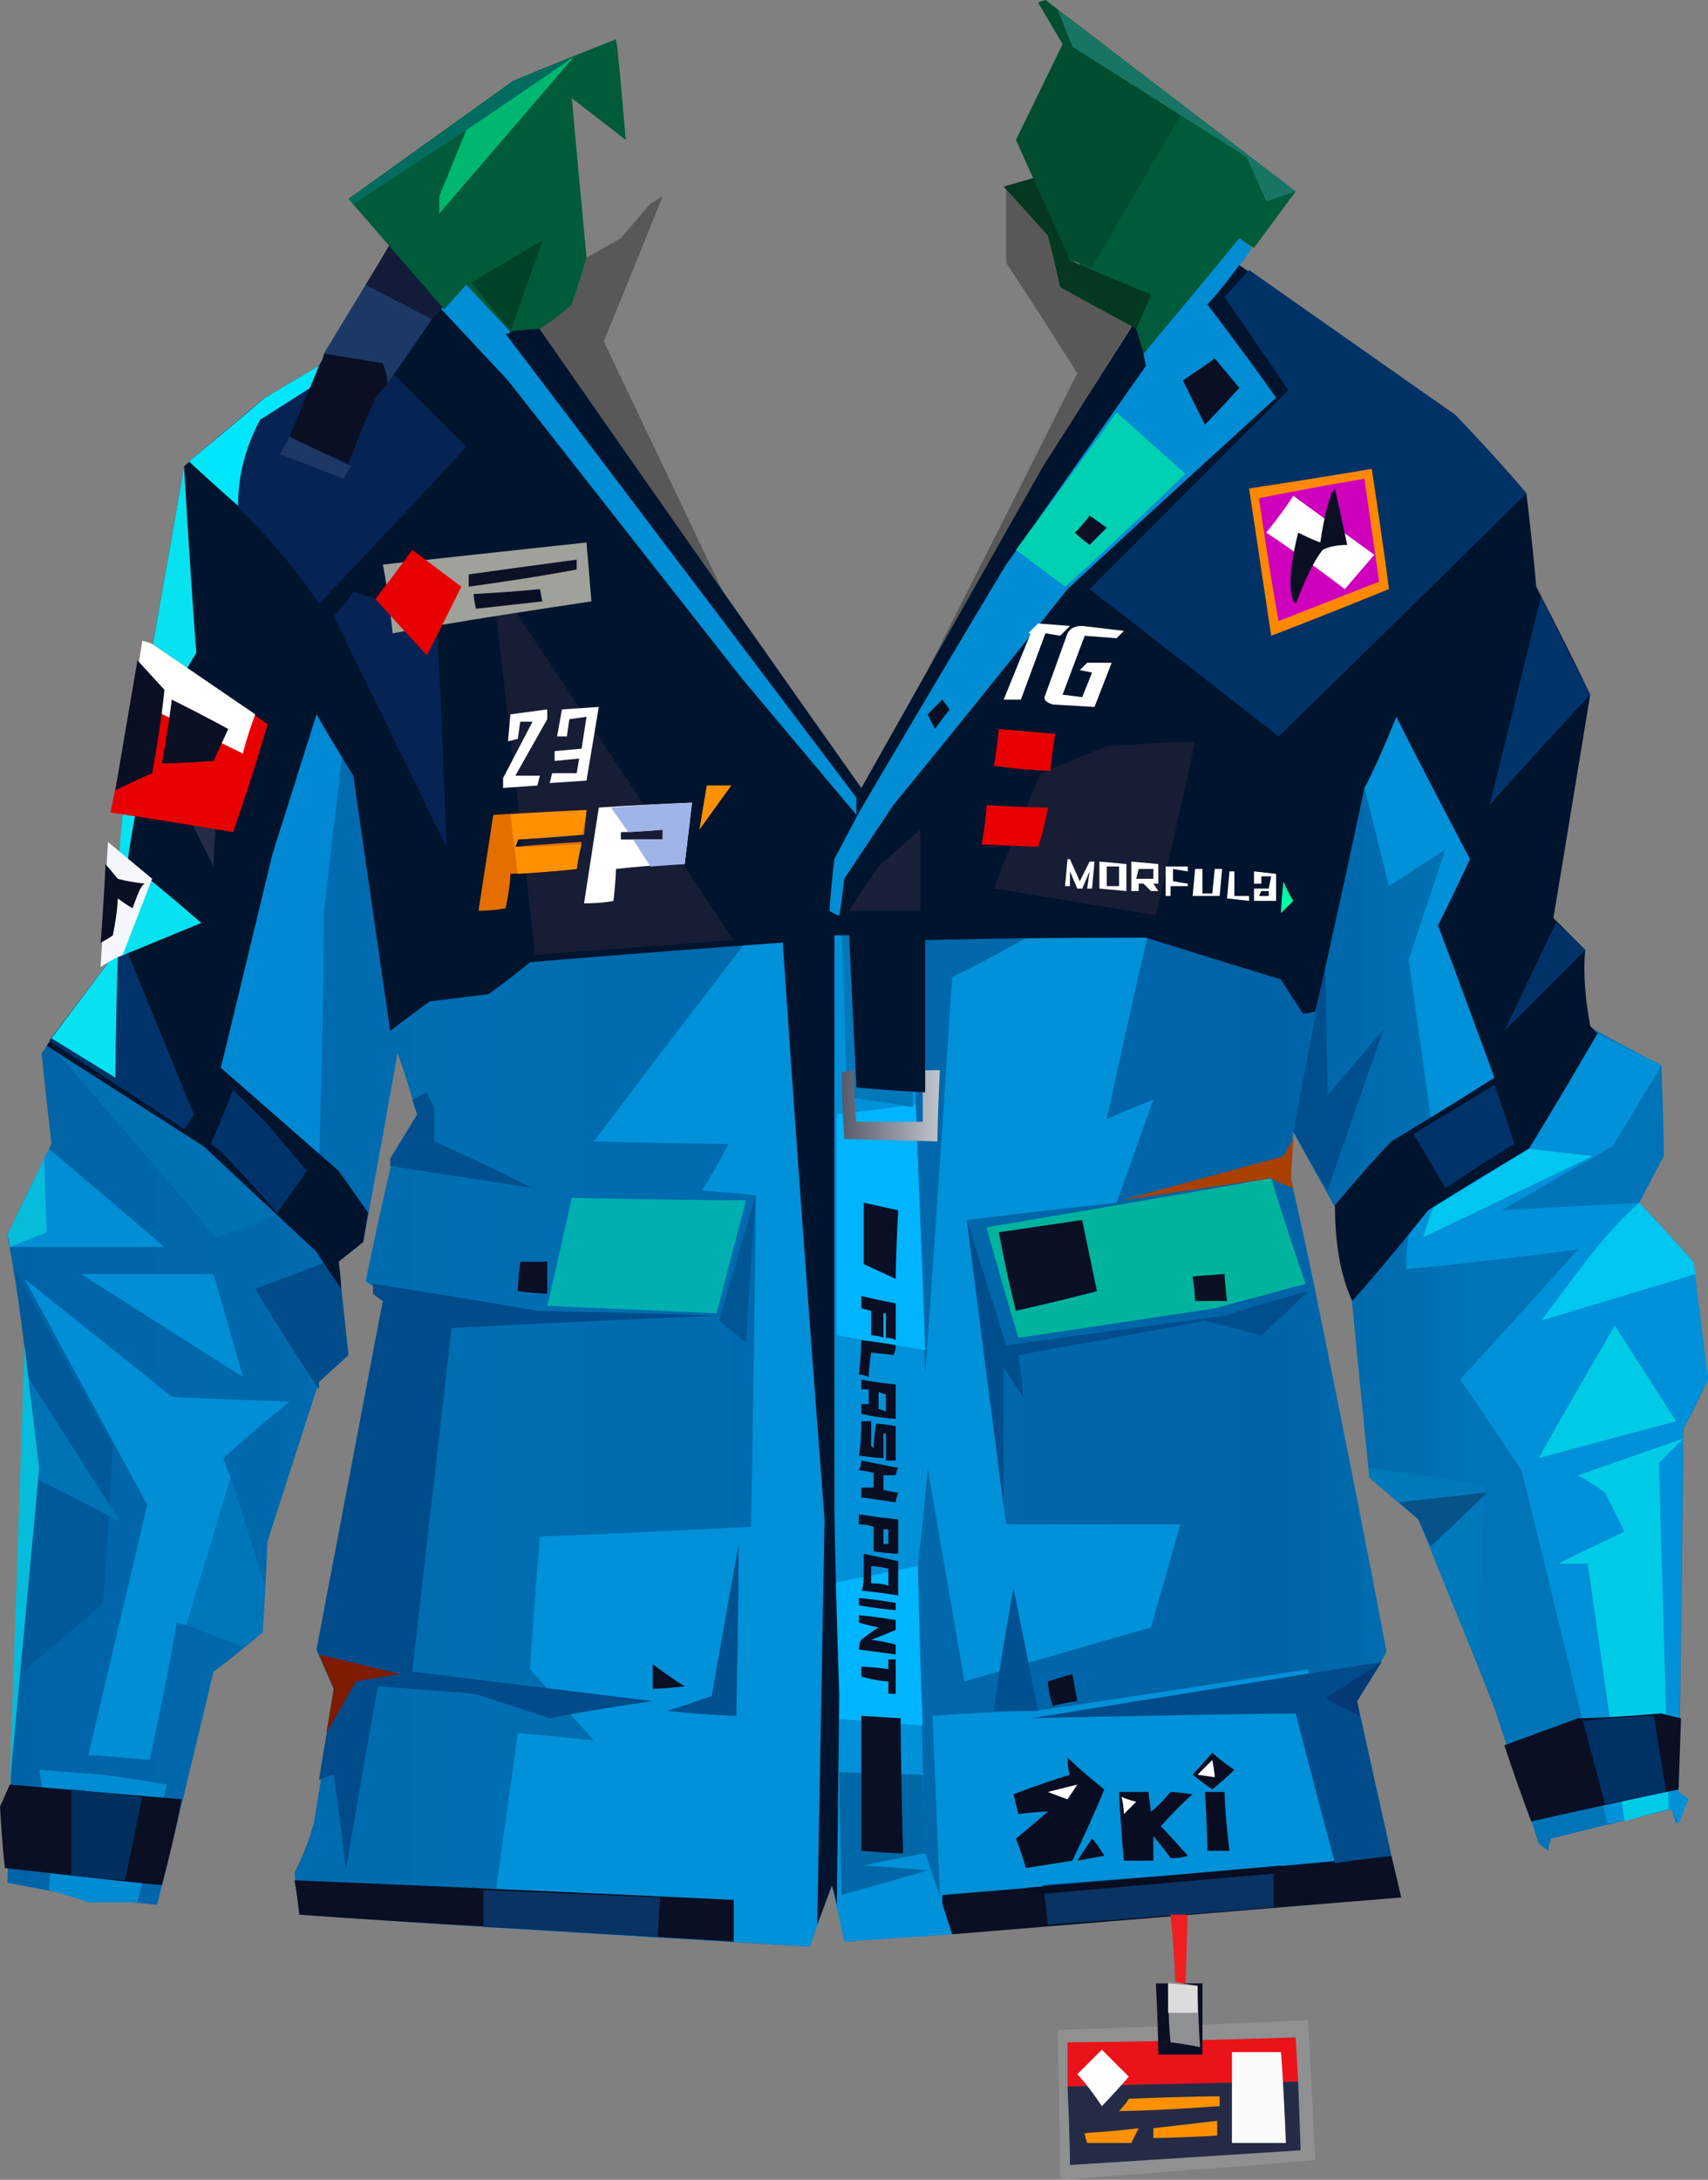 <?xml version="1.0" encoding="UTF-8" standalone="no"?>
<svg
   width="696"
   height="888"
   viewBox="0 0 696 888"
   version="1.1"
   id="svg174"
   sodipodi:docname="cb-layer-1103.svg"
   xmlns:inkscape="http://www.inkscape.org/namespaces/inkscape"
   xmlns:sodipodi="http://sodipodi.sourceforge.net/DTD/sodipodi-0.dtd"
   xmlns="http://www.w3.org/2000/svg"
   xmlns:svg="http://www.w3.org/2000/svg">
  <rect x="0" y="0" width="696" height="888" fill="#808080" stroke="none"/>
  <sodipodi:namedview
     id="namedview176"
     pagecolor="#ffffff"
     bordercolor="#666666"
     borderopacity="1.0"
     inkscape:pageshadow="2"
     inkscape:pageopacity="0.0"
     inkscape:pagecheckerboard="0" />
  <defs
     id="defs16">
    <linearGradient
       x1="604.572"
       y1="435.93"
       x2="3.028"
       y2="435.93"
       id="id-93206"
       gradientTransform="scale(0.991,1.009)"
       gradientUnits="userSpaceOnUse">
      <stop
         stop-color="#0074B7"
         offset="0%"
         id="stop2" />
      <stop
         stop-color="#0063A6"
         offset="13%"
         id="stop4" />
      <stop
         stop-color="#006EB2"
         offset="68%"
         id="stop6" />
      <stop
         stop-color="#0063A6"
         offset="100%"
         id="stop8" />
    </linearGradient>
    <linearGradient
       x1="326.113"
       y1="529.085"
       x2="292.054"
       y2="529.085"
       id="id-93207"
       gradientTransform="scale(1.174,0.851)"
       gradientUnits="userSpaceOnUse">
      <stop
         stop-color="#BFC4CD"
         offset="0%"
         id="stop11" />
      <stop
         stop-color="#555969"
         offset="100%"
         id="stop13" />
    </linearGradient>
  </defs>
  <g
     id="id-93208">
    <g
       id="g137">
      <path
         d="M 330,793 C 191,785 122,780 122,780 l -2,-17 c 5,-10 7,-17 8,-21 6,-36 8,-54 8,-54 -5,-11 -7,-16 -7,-16 18,-95 27,-142 27,-142 -3,-2 -4,-3 -4,-3 0,-2 0,-3 0,-3 l -3,-2 c 7,-34 11,-50 11,-50 7,-12 10,-18 10,-18 -5,-17 -8,-25 -8,-25 -9,51 -14,77 -14,77 -6,5 -10,7 -10,7 2,26 4,39 4,39 -8,7 -12,11 -12,11 -14,43 -21,65 -21,65 -1,25 -2,37 -2,37 C 94,676 87,681 87,681 72,744 64,776 64,776 44,774 35,773 35,773 13,769 3,767 3,767 8,621 10,548 10,548 6,518 3,503 3,503 c 12,-25 18,-37 18,-37 -3,-25 -4,-37 -4,-37 19,-25 28,-38 28,-38 4,-40 5,-60 5,-60 19,-95 28,-142 28,-142 36,-26 53,-39 53,-39 25,-42 37,-63 37,-63 122,160 183,240 183,240 38,-65 57,-98 57,-98 61,-90 92,-135 92,-135 7,4 10,7 10,7 -3,5 -5,7 -5,7 77,62 116,93 116,93 3,26 5,38 5,38 14,30 21,45 21,45 -11,60 -16,90 -16,90 11,30 16,44 16,44 20,11 30,16 30,16 1,25 1,37 1,37 -7,13 -10,19 -10,19 15,16 22,24 22,24 4,32 6,48 6,48 -6,13 -10,20 -10,20 -1,99 -2,148 -2,148 3,2 4,3 4,3 -3,7 -5,10 -5,10 -1,-4 -2,-6 -2,-6 -33,8 -49,12 -49,12 -1,3 -1,5 -1,5 -3,-2 -4,-3 -4,-3 -12,-37 -18,-55 -18,-55 -20,-51 -31,-77 -31,-77 -13,-11 -20,-17 -20,-17 -7,-69 -10,-103 -10,-103 -14,-25 -21,-38 -21,-38 -1,12 -1,19 -1,19 7,31 10,46 10,46 20,98 29,147 29,147 -8,14 -12,20 -12,20 11,53 16,79 16,79 -149,13 -224,19 -224,19 l -6,-23 c -6,16 -9,25 -9,25 z"
         fill="url(#id-93206)"
         id="id-93209"
         style="fill:url(#id-93206)" />
      <path
         d="m 270,80 c -16,40 -24,59 -24,59 l 50,105 -77,-110 14,-10 6,-19 14,-8 12,-14 z"
         fill="#000000"
         fill-opacity="0.309"
         id="id-93210" />
      <path
         d="m 376,277 c 42,-83 63,-125 63,-125 -19,-30 -29,-45 -29,-45 V 77 l 17,19 c 3,14 5,21 5,21 l 29,16 -36,57 c -33,58 -49,87 -49,87 z"
         fill="#000000"
         fill-opacity="0.309"
         id="id-93211" />
      <path
         d="m 330,793 c 6,-17 9,-25 9,-25 0,-101 1,-152 1,-152 -12,-158 -18,-237 -18,-237 -11,1 -16,2 -16,2 -43,56 -64,84 -64,84 37,1 55,1 55,1 -7,13 -11,19 -11,19 15,1 22,2 22,2 -1,90 -2,135 -2,135 -58,3 -86,4 -86,4 -3,36 -4,54 -4,54 17,19 26,29 26,29 -20,-2 -31,-3 -31,-3 l -11,79 z"
         fill="#0091d8"
         id="id-93212" />
      <path
         d="m 272,697 c 19,2 28,2 28,2 1,-46 1,-70 1,-70 l -11,62 c -12,4 -18,6 -18,6 z"
         fill="#00518f"
         id="id-93213" />
      <path
         d="m 266,693 c -28,4 -42,7 -42,7 -21,-7 -31,-10 -31,-10 -26,-2 -39,-3 -39,-3 -9,50 -13,75 -13,75 -3,-26 -5,-39 -5,-39 l -6,2 6,-37 -7,-16 27,-142 c -3,-2 -4,-3 -4,-3 0,-3 0,-4 0,-4 45,7 67,11 67,11 49,1 73,2 73,2 -72,3 -108,5 -108,5 l -16,140 c 65,8 98,12 98,12 z"
         fill="#004c8a"
         id="id-93214" />
      <path
         d="m 279,687 c -9,1 -13,1 -13,1 v -10 c 8,6 13,9 13,9 z"
         fill="#0a0f24"
         id="id-93215" />
      <path
         d="m 133,706 c 8,-14 12,-21 12,-21 12,-2 18,-3 18,-3 l -33,-8 6,14 c -2,12 -3,18 -3,18 z"
         fill="#7e1b00"
         id="id-93216" />
      <path
         d="m 387,788 c -3,-11 -4,-16 -4,-16 -2,-49 -3,-73 -3,-73 28,-2 42,-2 42,-2 74,-11 111,-17 111,-17 l 12,79 z"
         fill="#0091d8"
         id="id-93217" />
      <path
         d="m 122,780 c -1,-9 -2,-14 -2,-14 119,5 179,8 179,8 v 17 l -99,-6 c -52,-3 -78,-5 -78,-5 z"
         fill="#0a0f24"
         id="id-93218" />
      <path
         d="m 197,785 c 0,-10 0,-15 0,-15 48,2 72,3 72,3 l -1,16 c -48,-3 -71,-4 -71,-4 z"
         fill="#083363"
         id="id-93219" />
      <path
         d="m 388,788 c -3,-5 -4,-7 -4,-7 0,-6 0,-9 0,-9 122,-10 183,-16 183,-16 l 4,17 c -122,10 -183,15 -183,15 z"
         fill="#0a0f24"
         id="id-93220" />
      <path
         d="m 427,784 c -1,-10 -2,-16 -2,-16 62,-5 94,-7 94,-7 v 16 c -61,5 -92,7 -92,7 z"
         fill="#083363"
         id="id-93221" />
      <path
         d="m 544,759 c -11,-41 -16,-61 -16,-61 -72,1 -108,2 -108,2 l 143,-23 -10,16 14,63 c -16,2 -23,3 -23,3 z"
         fill="#004c8a"
         id="id-93222" />
      <path
         d="m 554,699 -14,-7 23,-15 -10,16 c 1,4 1,6 1,6 z"
         fill="#043976"
         id="id-93223" />
      <path
         d="m 388,788 c -7,-22 -11,-33 -11,-33 -2,-78 -3,-117 -3,-117 3,-26 4,-40 4,-40 10,58 15,87 15,87 51,-15 76,-22 76,-22 8,-28 12,-42 12,-42 -48,0 -71,0 -71,0 -11,-83 -16,-124 -16,-124 41,-5 61,-7 61,-7 10,-28 15,-42 15,-42 -13,5 -19,8 -19,8 11,-51 17,-76 17,-76 -32,1 -48,1 -48,1 -21,12 -32,17 -32,17 -7,108 -11,162 -11,162 -4,-119 -6,-179 -6,-179 h -31 v 235 l -1,152 5,23 c 29,-2 44,-3 44,-3 z"
         fill="#0091d8"
         id="id-93224" />
      <path
         d="m 342,722 34,1 c 1,21 1,32 1,32 -17,3 -25,5 -25,5 17,1 26,2 26,2 l -35,10 c -1,-33 -1,-50 -1,-50 z"
         fill="#0068a7"
         id="id-93225" />
      <path
         d="m 376,703 c -25,-2 -37,-3 -37,-3 0,-37 0,-55 0,-55 l 35,-7 c 1,44 2,65 2,65 z"
         fill="#00b5ff"
         id="id-93226" />
      <path
         d="m 351,754 c 12,1 17,1 17,1 -1,-37 -1,-55 -1,-55 l -16,-1 c 0,36 0,55 0,55 z"
         fill="#0a0f24"
         id="id-93227" />
      <path
         d="m 405,697 c 12,0 18,0 18,0 l -10,-50 c -6,33 -8,50 -8,50 z"
         fill="#005191"
         id="id-93228" />
      <path
         d="m 429,695 c -2,-6 -2,-10 -2,-10 6,-2 10,-3 10,-3 l 2,11 c -7,1 -10,2 -10,2 z"
         fill="#0a0f24"
         id="id-93229" />
      <path
         d="m 159,475 c 39,6 58,9 58,9 -26,-13 -40,-19 -40,-19 0,-9 0,-13 0,-13 -2,-5 -3,-7 -3,-7 l -6,3 2,6 -11,18 c 0,2 0,3 0,3 z"
         fill="#005090"
         id="id-93230" />
      <path
         d="m 223,532 c 7,-30 10,-44 10,-44 47,1 71,1 71,1 l -12,46 c -46,-2 -69,-3 -69,-3 z"
         fill="#00afb0"
         id="id-93231" />
      <path
         d="m 304,547 -11,-9 15,-51 c -3,40 -4,60 -4,60 z"
         fill="#005694"
         id="id-93232" />
      <path
         d="m 211,526 c 8,1 12,1 12,1 0,-9 0,-13 0,-13 h -11 c -1,8 -1,12 -1,12 z"
         fill="#0a0f24"
         id="id-93233" />
      <path
         d="m 409,614 c 0,-38 0,-57 0,-57 5,8 8,12 8,12 -1,-11 -2,-17 -2,-17 51,-9 76,-14 76,-14 16,4 23,6 23,6 13,-12 19,-18 19,-18 -22,6 -34,10 -34,10 l -89,12 -16,-51 c 10,78 15,117 15,117 z"
         fill="#004e8d"
         id="id-93234" />
      <path
         d="m 415,545 c -9,-30 -13,-45 -13,-45 77,-13 116,-20 116,-20 9,29 14,43 14,43 l -37,10 c -53,8 -80,12 -80,12 z"
         fill="#00b39d"
         id="id-93235" />
      <path
         d="m 414,534 c 22,-5 33,-8 33,-8 -4,-19 -6,-29 -6,-29 l -34,5 c 4,21 7,32 7,32 z"
         fill="#0a0f24"
         id="id-93236" />
      <path
         d="m 487,530 c 9,0 13,0 13,0 -1,-8 -1,-11 -1,-11 l -13,1 c 1,7 1,10 1,10 z"
         fill="#0a0f24"
         id="id-93237" />
      <path
         d="m 527,484 c -6,-2 -9,-4 -9,-4 -41,6 -61,9 -61,9 44,-12 66,-18 66,-18 l 4,-7 -1,16 z"
         fill="#a94000"
         id="id-93238" />
      <path
         d="m 541,485 c 15,-44 23,-66 23,-66 -15,18 -23,27 -23,27 l -1,-53 -13,68 c 9,16 14,24 14,24 z"
         fill="#004e8d"
         id="id-93239" />
      <path
         d="m 377,550 c -24,-4 -36,-6 -36,-6 0,-60 0,-90 0,-90 l 32,-4 c 3,66 4,100 4,100 z"
         fill="#00b4ff"
         id="id-93240" />
      <path
         d="m 372,451 c -18,-3 -27,-4 -27,-4 -1,-45 -2,-67 -2,-67 l 28,-3 c 1,50 1,74 1,74 z"
         fill="#0078b9"
         id="id-93241" />
      <path
         d="m 343,437 c 3,-1 5,-1 5,-1 0,14 1,21 1,21 18,0 27,0 27,0 0,-14 0,-21 0,-21 5,0 7,0 7,0 -1,19 -1,29 -1,29 l -38,-1 c -1,-18 -1,-27 -1,-27 z"
         fill="url(#id-93207)"
         id="id-93242"
         style="fill:url(#id-93207)" />
      <path
         d="m 20,770 c 11,3 16,5 16,5 14,0 20,0 20,0 8,-32 12,-48 12,-48 -18,-3 -26,-4 -26,-4 l -26,-2 c 4,24 5,40 4,49 z"
         fill="#008cd3"
         id="id-93243" />
      <path
         d="m 2,761 c 43,5 64,7 64,7 6,-23 8,-35 8,-35 -47,-4 -70,-6 -70,-6 l -4,9 c 1,17 2,25 2,25 z"
         fill="#0a0f24"
         id="id-93244" />
      <path
         d="m 29,764 c 0,-23 0,-35 0,-35 20,2 29,3 29,3 l -7,34 c -15,-1 -22,-2 -22,-2 z"
         fill="#002e5e"
         id="id-93245" />
      <path
         d="m 36,715 c 17,1 25,2 25,2 8,-37 11,-56 11,-56 3,1 4,1 4,1 12,-40 18,-60 18,-60 -2,-5 -3,-8 -3,-8 18,-16 27,-23 27,-23 C 86,570 70,569 70,569 30,537 10,521 10,521 l 50,92 C 44,681 36,715 36,715 Z"
         fill="#008ed5"
         id="id-93246" />
      <path
         d="m 8,682 c 23,-19 34,-29 34,-29 3,-43 4,-64 4,-64 L 6,517 16,598 c -5,56 -8,84 -8,84 z"
         fill="#005a9a"
         id="id-93247" />
      <path
         d="M 10,548 C 6,667 4,727 4,727 L 16,598 Z"
         fill="#05bcda"
         id="id-93248" />
      <path
         d="m 16,603 c 22,11 33,17 33,17 l -37,-58 4,36 c 0,3 0,5 0,5 z"
         fill="#0073b5"
         id="id-93249" />
      <path
         d="M 99,561 C 55,533 33,519 33,519 h 54 c 8,28 12,42 12,42 z"
         fill="#008ed5"
         id="id-93250" />
      <path
         d="m 4,508 c 42,0 63,0 63,0 L 20,468 3,503 c 1,3 1,5 1,5 z"
         fill="#008ed5"
         id="id-93251" />
      <path
         d="m 4,508 c 10,-4 15,-6 15,-6 L 18,472 3,503 c 1,3 1,5 1,5 z"
         fill="#05bcda"
         id="id-93252" />
      <path
         d="m 130,566 c -18,-27 -26,-41 -26,-41 19,-7 29,-11 29,-11 l 6,10 3,28 -12,11 c 0,2 0,3 0,3 z"
         fill="#004c8a"
         id="id-93253" />
      <path
         d="m 99,671 -23,-9 c 12,-40 18,-60 18,-60 l 14,44 -1,19 z"
         fill="#0076ba"
         id="id-93254" />
      <path
         d="m 88,504 c 17,-6 25,-9 25,-9 C 94,476 84,466 84,466 L 20,425 c 45,52 68,79 68,79 z"
         fill="#0071b2"
         id="id-93255" />
      <path
         d="m 130,474 c 2,-68 2,-102 2,-102 5,-45 8,-68 8,-68 -8,-11 -11,-17 -11,-17 -14,42 -21,62 -21,62 l -20,88 c 28,24 42,37 42,37 z"
         fill="#0089d2"
         id="id-93256" />
      <path
         d="m 655,743 c -23,-96 -35,-144 -35,-144 -16,-24 -25,-37 -25,-37 32,-35 48,-53 48,-53 -46,6 -70,8 -70,8 0,-9 1,-14 1,-14 6,-32 9,-48 9,-48 -6,-43 -9,-64 -9,-64 10,-30 15,-45 15,-45 l -23,15 -10,-40 13,-29 30,58 -13,27 23,62 42,-18 c 18,9 26,13 26,13 -13,22 -20,33 -20,33 l -45,26 56,-3 22,24 6,48 -10,20 -2,148 4,3 -4,10 -3,-6 c -17,4 -26,6 -26,6 z"
         fill="#0091d8"
         id="id-93257" />
      <path
         d="M 139,525 C 132,515 129,510 129,510 98,481 83,467 83,467 L 19,426 45,391 c 4,-40 5,-60 5,-60 17,-94 25,-141 25,-141 22,-19 33,-28 33,-28 15,-8 22,-13 22,-13 30,-52 46,-78 46,-78 116,167 175,250 175,250 49,-87 74,-131 74,-131 l 61,-96 c 13,9 19,14 19,14 59,41 88,61 88,61 20,21 29,32 29,32 3,25 4,38 4,38 15,29 22,44 22,44 -10,61 -15,91 -15,91 l 13,13 c -1,9 0,20 2,31 2,2 3,3 3,3 -18,31 -28,47 -28,47 -27,16 -41,25 -41,25 -20,25 -31,37 -31,37 -5,-11 -7,-24 -7,-39 15,-18 23,-26 23,-26 28,-17 42,-26 42,-26 -15,-41 -23,-62 -23,-62 9,-18 13,-27 13,-27 -20,-38 -30,-58 -30,-58 -8,20 -13,29 -13,29 -13,61 -20,91 -20,91 -3,1 -5,1 -5,1 -6,-9 -9,-14 -9,-14 -36,-11 -55,-17 -55,-17 -60,0 -90,1 -90,1 0,41 0,62 0,62 -19,-1 -28,-2 -28,-2 l -3,-62 h -6 c 0,157 0,235 0,235 1,50 2,74 2,74 l -1,86 c -1,-5 -2,-8 -2,-8 -4,11 -6,16 -6,16 2,-110 3,-165 3,-165 -12,-157 -17,-235 -17,-235 -69,5 -103,8 -103,8 -11,9 -17,13 -17,13 -16,2 -24,3 -24,3 -11,8 -16,12 -16,12 -10,-69 -15,-104 -15,-104 -10,-16 -15,-25 -15,-25 -12,38 -18,57 -18,57 -14,58 -21,87 -21,87 32,28 48,42 48,42 l 12,17 -2,12 -10,8 c 1,7 1,11 1,11 z"
         fill="#00142e"
         id="id-93258" />
      <path
         d="m 113,494 c 8,-11 12,-17 12,-17 -11,-13 -16,-19 -16,-19 -9,-9 -14,-14 -14,-14 -6,15 -9,22 -9,22 l 4,3 c 15,16 23,25 23,25 z"
         fill="#00336a"
         id="id-93259" />
      <path
         d="m 75,460 c 3,-4 4,-6 4,-6 l -27,-66 -7,3 -25,33 c 37,24 55,36 55,36 z"
         fill="#00336a"
         id="id-93260" />
      <path
         d="m 47,439 -26,-16 24,-32 5,-60 c 17,-94 25,-141 25,-141 3,51 5,76 5,76 -17,27 -24,56 -28,85 20,16 30,25 30,25 l -34,14 c -1,33 -1,49 -1,49 z"
         fill="#07e2f0"
         id="id-93261" />
      <path
         d="m 44,343 c -2,34 -3,51 -3,51 6,-4 9,-5 9,-5 L 62,358 C 50,348 44,343 44,343 Z"
         fill="#f5f7fd"
         id="id-93262" />
      <path
         d="m 41,384 c 4,-2 5,-3 5,-3 2,-10 2,-15 2,-15 4,3 6,4 6,4 2,-5 3,-9 5,-10 -8,-1 -11,-2 -11,-2 l -5,-6 c -1,21 -2,32 -2,32 z"
         fill="#0a0f24"
         id="id-93263" />
      <path
         d="m 87,353 c -6,-12 -9,-18 -9,-18 l 10,1 c -1,11 -1,17 -1,17 z"
         fill="#252b47"
         id="id-93264" />
      <path
         d="m 45,331 c 33,5 50,8 50,8 10,-29 14,-44 14,-44 C 79,274 63,263 63,263 l -5,-2 c -8,47 -13,70 -13,70 z"
         fill="#e80000"
         id="id-93265" />
      <path
         d="m 99,307 -45,-22 4,-24 c 4,1 5,2 5,2 l 41,28 c -4,11 -5,16 -5,16 z"
         fill="#ffffff"
         id="id-93266" />
      <path
         d="m 66,311 c 3,-17 4,-26 4,-26 16,8 23,12 23,12 l -6,13 c -14,1 -21,1 -21,1 z"
         fill="#0a0f24"
         id="id-93267" />
      <path
         d="m 47,322 c 10,-5 15,-7 15,-7 4,-22 5,-34 5,-34 L 56,269 c -6,35 -9,53 -9,53 z"
         fill="#0a0f24"
         id="id-93268" />
      <path
         d="m 589,484 c 18,-12 28,-18 28,-18 -5,-16 -8,-24 -8,-24 l -33,20 c 9,15 13,22 13,22 z"
         fill="#00336a"
         id="id-93269" />
      <path
         d="m 646,387 c -8,-8 -12,-11 -12,-11 l -21,44 c 22,-22 33,-33 33,-33 z"
         fill="#003268"
         id="id-93270" />
      <path
         d="m 602,678 c 2,-48 3,-73 3,-73 l -47,-7 v 4 l 20,17 c 16,40 24,59 24,59 z"
         fill="#0079bb"
         id="id-93271" />
      <path
         d="m 583,630 c 15,-14 23,-22 23,-22 l -36,4 8,7 c 3,7 5,11 5,11 z"
         fill="#075289"
         id="id-93272" />
      <path
         d="m 662,742 c -10,-70 -15,-105 -15,-105 -8,0 -12,0 -12,0 18,-9 27,-13 27,-13 -5,-10 -8,-16 -8,-16 -7,-5 -11,-7 -11,-7 29,-10 43,-15 43,-15 -7,7 -10,10 -10,10 l 4,141 c -12,3 -18,5 -18,5 z"
         fill="#00cbe7"
         id="id-93273" />
      <path
         d="m 627,594 c 37,-10 56,-15 56,-15 l -25,-39 c -21,36 -31,54 -31,54 z"
         fill="#00cbe7"
         id="id-93274" />
      <path
         d="m 628,538 c 13,-17 25,-35 40,-48 15,16 22,24 22,24 l 1,5 z"
         fill="#00c6f1"
         id="id-93275" />
      <path
         d="m 584,492 c -3,8 -4,12 -4,12 l 69,-33 -26,-3 c -26,16 -39,24 -39,24 z"
         fill="#00c6f1"
         id="id-93276" />
      <path
         d="m 648,283 c -28,30 -41,45 -41,45 l 21,-85 c 13,27 20,40 20,40 z"
         fill="#00346b"
         id="id-93277" />
      <path
         d="m 622,201 c -67,66 -101,99 -101,99 -51,-40 -77,-60 -77,-60 54,-54 81,-81 81,-81 -17,-25 -26,-38 -26,-38 l 10,-11 84,59 c 20,21 29,32 29,32 z"
         fill="#003266"
         id="id-93278" />
      <path
         d="m 342,373 c -3,-1 -4,-2 -4,-2 1,-14 2,-21 2,-21 l 10,-19 c 40,-68 60,-101 60,-101 38,-54 57,-81 57,-81 -1,-4 -1,-5 -1,-5 l 39,-47 5,4 c -3,5 -5,7 -5,7 -8,11 -13,16 -13,16 19,25 28,38 28,38 -57,52 -85,78 -85,78 -47,59 -71,88 -71,88 l -20,30 c -1,10 -2,15 -2,15 z"
         fill="#008dd3"
         id="id-93279" />
      <path
         d="m 455,168 c 19,17 28,25 28,25 -32,31 -49,46 -49,46 l -20,-15 c 28,-38 41,-56 41,-56 z"
         fill="#00d1b2"
         id="id-93280" />
      <path
         d="m 349,332 c 0,-5 0,-7 0,-7 C 254,199 206,136 206,136 c 2,0 2,-1 2,-1 -12,-15 -19,-23 -19,-23 l -11,12 29,31 95,121 c 31,37 47,56 47,56 z"
         fill="#008ed4"
         id="id-93281" />
      <path
         d="m 381,297 c -2,-4 -3,-6 -3,-6 4,-4 6,-6 6,-6 l 3,4 c -4,5 -6,8 -6,8 z"
         fill="#0a0f24"
         id="id-93282" />
      <path
         d="m 444,222 c -4,-3 -6,-5 -6,-5 4,-4 6,-7 6,-7 l 7,5 c -5,5 -7,7 -7,7 z"
         fill="#0a0f24"
         id="id-93283" />
      <path
         d="m 491,173 c -6,-12 -9,-18 -9,-18 9,-6 13,-9 13,-9 l 10,12 c -9,10 -14,15 -14,15 z"
         fill="#0a0f24"
         id="id-93284" />
      <path
         d="m 466,144 c 26,-31 39,-47 39,-47 4,3 6,4 6,4 C 522,86 528,78 528,78 460,26 426,0 426,0 c 7,16 11,23 11,23 l 3,88 23,23 z"
         fill="#005b3a"
         id="id-93285" />
      <path
         d="m 463,134 c 4,-9 6,-14 6,-14 -22,-9 -33,-14 -33,-14 l -13,-34 -14,4 18,20 5,21 c 20,11 31,17 31,17 z"
         fill="#043821"
         id="id-93286" />
      <path
         d="M 445,109 C 469,68 481,47 481,47 451,28 437,19 437,19 l -6,-15 -5,-4 -3,1 10,17 -19,39 22,49 c 6,2 9,3 9,3 z"
         fill="#004d30"
         id="id-93287" />
      <path
         d="M 516,82 528,78 431,4 c 4,10 6,15 6,15 l 71,45 z"
         fill="#197563"
         id="id-93288" />
      <path
         d="m 559,191 c 5,33 7,49 7,49 -32,13 -48,19 -48,19 l -9,-60 c 33,-5 50,-8 50,-8 z"
         fill="#ff8800"
         id="id-93289" />
      <path
         d="m 513,203 c 5,34 8,50 8,50 28,-11 41,-16 41,-16 l -6,-42 c -29,5 -43,8 -43,8 z"
         fill="#ce00bb"
         id="id-93290" />
      <path
         d="m 516,217 c 8,-10 11,-15 11,-15 22,16 33,24 33,24 l -12,14 c -21,-16 -32,-23 -32,-23 z"
         fill="#ffffff"
         id="id-93291" />
      <path
         d="m 528,246 c -3,-3 -3,-13 1,-29 6,3 9,4 9,4 2,-13 4,-20 6,-22 l 5,23 c -5,0 -8,1 -10,2 -4,5 -7,12 -11,22 z"
         fill="#0a0f24"
         id="id-93292" />
      <path
         d="m 405,362 c 44,7 66,11 66,11 11,-47 16,-71 16,-71 -24,1 -36,2 -36,2 l -27,11 c -13,31 -19,47 -19,47 z"
         fill="#171d34"
         id="id-93293" />
      <path
         d="m 402,328 c 17,1 25,1 25,1 -2,11 -4,16 -4,16 l -23,-1 c 2,-11 2,-16 2,-16 z"
         fill="#e80000"
         id="id-93294" />
      <path
         d="m 405,312 c 15,2 23,2 23,2 1,-10 2,-15 2,-15 l -23,-2 c -1,10 -2,15 -2,15 z"
         fill="#e80000"
         id="id-93295" />
      <path
         d="m 375,371 c -20,0 -29,0 -29,0 8,-13 13,-19 13,-19 l 16,-14 c 0,22 0,33 0,33 z"
         fill="#1b203a"
         id="id-93296" />
      <path
         d="m 218,389 c 54,-4 81,-6 81,-6 -59,-89 -89,-134 -89,-134 l -8,1 c 11,92 16,139 16,139 z"
         fill="#171d35"
         id="id-93297" />
      <path
         d="m 182,345 c -31,-63 -46,-94 -46,-94 6,-6 8,-10 8,-10 l 34,11 c 3,62 4,93 4,93 z"
         fill="#052353"
         id="id-93298" />
      <path
         d="m 130,246 c 40,-42 60,-64 60,-64 l -29,-29 -31,-4 -22,13 -31,26 c 25,22 42,41 53,58 z"
         fill="#052353"
         id="id-93299" />
      <path
         d="m 77,188 c 13,12 20,18 20,18 0,-12 3,-24 9,-35 l 33,-21 -9,-1 -22,13 c -20,17 -31,26 -31,26 z"
         fill="#00e7fb"
         id="id-93300" />
      <path
         d="m 142,189 -24,-11 c 8,-19 12,-29 12,-29 2,-3 2,-5 2,-5 16,3 24,4 24,4 2,5 2,8 2,8 l -5,6 c -8,18 -11,27 -11,27 z"
         fill="#0a0f24"
         id="id-93301" />
      <path
         d="m 140,195 -26,-10 c 3,-5 4,-7 4,-7 l 25,12 c -2,3 -3,5 -3,5 z"
         fill="#1d3864"
         id="id-93302" />
      <path
         d="m 158,156 c 12,-17 18,-26 18,-26 l -27,-14 -17,28 24,4 c 2,5 2,8 2,8 z"
         fill="#1c3966"
         id="id-93303" />
      <path
         d="m 176,130 c 4,-4 6,-7 6,-7 l -22,-25 -11,18 c 18,9 27,14 27,14 z"
         fill="#121c39"
         id="id-93304" />
      <path
         d="m 181,126 9,-10 c 12,13 18,19 18,19 8,-1 12,-1 12,-1 9,-6 13,-10 13,-10 4,-12 6,-19 6,-19 -4,-43 -6,-65 -6,-65 l 22,17 c -2,-22 -3,-36 -4,-41 -28,11 -42,17 -42,17 l -67,48 c 26,30 39,45 39,45 z"
         fill="#005b3a"
         id="id-93305" />
      <path
         d="m 142,81 c 2,2 2,2 2,2 31,-20 46,-30 46,-30 1,9 1,13 1,13 l 43,-43 -25,10 c -44,32 -67,48 -67,48 z"
         fill="#026d5e"
         id="id-93306" />
      <path
         d="M 179,87 234,23 C 205,43 190,53 190,53 L 179,80 Z"
         fill="#00b772"
         id="id-93307" />
      <path
         d="m 208,135 c 9,-25 13,-37 13,-37 l -29,17 c 11,14 16,20 16,20 z"
         fill="#004228"
         id="id-93308" />
      <path
         d="m 160,258 c -2,-19 -4,-28 -4,-28 55,-6 83,-9 83,-9 l 2,24 c -54,8 -81,13 -81,13 z"
         fill="#9ea29a"
         id="id-93309" />
      <path
         d="m 174,267 c -14,-15 -21,-23 -21,-23 10,-13 15,-20 15,-20 l 20,15 c -9,18 -14,28 -14,28 z"
         fill="#e80000"
         id="id-93310" />
      <path
         d="m 191,234 c 0,3 0,5 0,5 29,-4 44,-7 44,-7 v -4 c -30,4 -44,6 -44,6 z"
         fill="#0c1125"
         id="id-93311" />
      <path
         d="m 194,248 c -1,-4 -1,-6 -1,-6 18,-1 27,-2 27,-2 l 1,5 c -18,2 -27,3 -27,3 z"
         fill="#0a0f24"
         id="id-93312" />
      <path
         d="m 624,742 c 40,-9 60,-13 60,-13 l 1,-29 c -5,-1 -8,-2 -8,-2 -23,2 -34,2 -34,2 l -30,11 c 7,21 11,31 11,31 z"
         fill="#0a0f24"
         id="id-93313" />
      <g
         transform="translate(430,779)"
         id="id-93314">
        <path
           d="m 54,1 h -7 c 2,21 2,31 2,31 h 4 z"
           fill="#ef1f21"
           id="id-93315" />
        <path
           d="m 1,48 c 1,41 1,61 1,61 69,-5 104,-8 104,-8 L 103,44 C 35,47 1,48 1,48 Z"
           fill="#8f9092"
           id="id-93316" />
        <path
           d="M 5,53 C 5,65 5,71 5,71 68,70 99,69 99,69 L 98,51 C 36,53 5,53 5,53 Z"
           fill="#ea131a"
           id="id-93317" />
        <path
           d="m 5,71 c 1,21 1,32 1,32 63,-4 94,-6 94,-6 L 99,69 C 36,70 5,71 5,71 Z"
           fill="#252b47"
           id="id-93318" />
        <path
           d="m 72,94 c 15,0 22,0 22,0 C 93,69 92,57 92,57 H 72 c 0,25 0,37 0,37 z"
           fill="#fbfbfb"
           id="id-93319" />
        <path
           d="M 19,79 C 13,70 9,66 9,66 16,59 19,56 19,56 L 30,67 C 23,75 19,79 19,79 Z"
           fill="#fffdfd"
           id="id-93320" />
        <path
           d="m 13,94 c -1,-3 -1,-4 -1,-4 15,-1 22,-2 22,-2 l -3,6 c -12,0 -18,0 -18,0 z"
           fill="#ff9100"
           id="id-93321" />
        <path
           d="m 26,81 c 3,-3 4,-5 4,-5 25,-1 37,-1 37,-1 v 4 c -27,2 -41,2 -41,2 z"
           fill="#ff9100"
           id="id-93322" />
        <path
           d="m 40,92 c 0,-3 0,-4 0,-4 17,-2 26,-3 26,-3 v 6 c -17,1 -26,1 -26,1 z"
           fill="#ff9100"
           id="id-93323" />
        <path
           d="m 42,58 c 12,0 18,0 18,0 0,-19 0,-29 0,-29 H 41 c 1,19 1,29 1,29 z"
           fill="#0a0f24"
           id="id-93324" />
        <path
           d="m 47,53 c 8,1 12,2 12,2 C 58,38 58,30 58,30 L 46,28 c 0,17 1,25 1,25 z"
           fill="#8f9092"
           id="id-93325" />
        <path
           d="M 46,41 H 58 V 30 L 46,29 c 0,8 0,12 0,12 z"
           fill="#dcdcdc"
           id="id-93326" />
      </g>
      <path
         d="m 645,701 c 20,-2 29,-2 29,-2 3,20 5,31 5,31 l -25,5 c -6,-23 -9,-34 -9,-34 z"
         fill="#003164"
         id="id-93327" />
    </g>
    <path
       d="m 416,285 10,-27 6,1 4,-4 -13,-1 -4,4 h 1 l -11,27 z m 30,3 7,-18 h -10 l -3,3 5,1 -4,10 -8,-1 9,-24 13,1 3,-3 -17,-2 c -3,0 -5,1 -6,3 l -9,25 c -1,2 0,3 3,4 z"
       fill="#ffffff"
       id="id-93328"
       fill-rule="nonzero" />
    <path
       d="m 477,365 v -4 h 7 v -1 l -6,-1 v -5 l 6,1 v -2 h -9 v 12 z m -18,-2 v -11 l -11,-1 v 11 z m -3,-2 h -5 v -8 h 5 z m 16,2 -2,-3 h 2 v -8 l -11,-1 v 12 h 3 v -3 h 2 l 3,3 z m -2,-5 h -7 l 1,-4 h 6 z m -34,3 v -6 l 3,7 h 2 l 3,-7 -1,7 h 2 l 1,-11 h -2 l -4,8 -4,-9 h -1 l -1,11 z m 61,4 1,-11 h -3 l -1,10 h -4 v -10 h -3 l -1,11 z m 12,2 v -2 h -6 v -10 h -2 l -1,11 z m 11,0 v -11 l -9,-1 v 5 h 3 v -3 h 4 l -1,5 h -6 v 5 z m -3,-2 h -4 l 1,-2 h 3 z"
       fill="#ffffff"
       id="id-93329"
       fill-rule="nonzero" />
    <path
       d="m 523,359 c -1,9 -1,13 -1,13 l 5,-5 c -3,-5 -4,-8 -4,-8 z"
       fill="#00ffa1"
       id="id-93330" />
    <path
       d="m 219,320 1,-4 h -10 l 13,-23 v -4 l -15,2 -1,11 4,-1 1,-7 h 5 l -12,23 v 4 z m 20,-2 5,-30 -15,1 -2,11 h 4 l 1,-7 7,-1 -2,13 -11,1 v 4 l 10,-1 -1,6 h -10 l -1,4 z"
       fill="#ffffff"
       id="id-93331"
       fill-rule="nonzero" />
    <path
       d="m 201,332 c -4,26 -6,39 -6,39 7,0 11,-1 11,-1 2,-9 2,-14 2,-14 18,-1 27,-2 27,-2 1,-7 2,-11 2,-11 -18,1 -27,2 -27,2 0,-2 1,-3 1,-3 18,-1 27,-2 27,-2 l 1,-10 c -25,1 -38,2 -38,2 z"
       fill="#e46f00"
       id="id-93332" />
    <path
       d="m 239,330 c -21,1 -31,2 -31,2 2,16 3,24 3,24 16,-1 24,-2 24,-2 1,-7 2,-10 2,-10 -18,1 -27,1 -27,1 1,-2 1,-3 1,-3 l 26,-2 c 2,-7 2,-10 2,-10 z"
       fill="#ff9100"
       id="id-93333" />
    <path
       d="m 282,327 -3,25 c 0,0 -10,0 -28,2 0,0 0,4 -1,13 0,0 -4,1 -12,1 0,0 2,-13 6,-39 0,0 13,-1 38,-2 z m -12,11 c -11,1 -17,1 -17,1 0,2 0,3 0,3 11,0 17,0 17,0 z"
       fill="#ffffff"
       id="id-93334" />
    <path
       d="m 249,329 7,10 14,-1 v 4 c -8,0 -12,0 -12,0 l 7,11 14,-1 3,-25 c -22,1 -33,2 -33,2 z"
       fill="#a0b4e8"
       id="id-93335" />
    <path
       d="m 288,320 c 6,0 10,0 10,0 l -13,18 c 2,-12 3,-18 3,-18 z"
       fill="#ff9100"
       id="id-93336" />
    <path
       d="m 352,490 c 9,2 14,3 14,3 -1,19 -1,28 -1,28 l -13,-6 c 0,-17 0,-25 0,-25 z"
       fill="#0a0f24"
       id="id-93337" />
    <path
       d="m 362,685 c 0,3 0,5 0,5 2,0 3,0 3,0 0,-9 0,-14 0,-14 -2,0 -3,0 -3,0 0,3 0,4 0,4 -7,-1 -11,-1 -11,-1 v 4 c 7,2 11,2 11,2 z"
       fill="#090e23"
       id="id-93338" />
    <path
       d="m 352,633 14,3 v 0 0 c 0,0 0,0 0,0 v 0 c 0,1 0,6 0,14 0,0 -5,-1 -15,-2 v 0 0 c 1,-1 1,-6 1,-15 z m 3,5 c 0,3 0,6 0,6 v 1 c 0,0 0,0 0,0 v 0 0 c 5,0 7,1 7,1 v -7 c -5,-1 -7,-1 -7,-1 z"
       fill="#090e23"
       id="path150" />
    <path
       d="m 350,617 c 0,0 0,0 0,0 h 1 c 0,0 5,1 15,2 v 0 14 c 0,0 -3,0 -10,-1 v 0 -1 c 0,0 0,0 0,0 v 0 c 0,0 0,0 0,0 v 0 c 0,0 0,0 0,-1 v 0 c 0,-1 0,-4 0,-8 0,0 -2,-1 -6,-1 v 0 0 c 0,0 0,-2 0,-4 z m 10,6 c 0,4 0,6 0,6 v 0 0 c 1,0 1,0 2,0 v 0 c 0,0 0,0 0,0 v 0 0 -6 c -1,0 -2,0 -2,0 z"
       fill="#090e23"
       id="path152" />
    <path
       d="m 351,606 c 3,0 5,0 5,0 0,-4 0,-6 0,-6 -4,-1 -6,-1 -6,-1 1,-2 1,-4 1,-4 10,2 15,3 15,3 -1,2 -1,3 -1,3 h -5 c 0,4 0,6 0,6 4,1 6,1 6,1 -1,3 -1,4 -1,4 l -14,-2 c 0,-3 0,-4 0,-4 z"
       fill="#090e23"
       id="id-93341" />
    <path
       d="m 351,668 c 5,-4 7,-5 7,-5 -5,-1 -8,-2 -8,-2 0,-2 0,-3 0,-3 10,1 15,2 15,2 0,2 0,4 0,4 -7,3 -10,4 -10,4 7,1 10,2 10,2 0,3 0,4 0,4 l -15,-2 c 0,-3 1,-4 1,-4 z"
       fill="#090e23"
       id="path155" />
    <path
       d="m 350,654 c 0,-2 0,-3 0,-3 10,1 15,2 15,2 0,2 0,3 0,3 -10,-1 -15,-2 -15,-2 z"
       fill="#090e23"
       id="path157" />
    <path
       d="m 350,593 c 7,1 10,1 10,1 0,-6 0,-10 0,-10 1,0 1,0 1,0 0,7 0,11 0,11 3,0 4,0 4,0 0,-9 0,-14 0,-14 -5,-1 -8,-1 -8,-1 -1,6 -1,10 -1,10 -1,-1 -1,-1 -1,-1 0,-6 0,-10 0,-10 h -4 c 0,9 -1,14 -1,14 z"
       fill="#090e23"
       id="id-93344" />
    <path
       d="m 351,562 c 0,0 4,1 14,2 v 0 14 c 0,0 -5,0 -14,-2 0,0 0,-1 0,-4 0,0 1,0 3,0 v 0 0 c 0,0 0,-2 0,-6 0,0 -1,0 -3,0 v 0 0 c 0,0 0,-2 0,-4 z m 7,5 v 0 c 0,0 0,3 0,7 v 0 l 3,1 c 0,0 0,-3 0,-7 0,0 -1,0 -3,-1 z"
       fill="#090e23"
       id="path160" />
    <path
       d="m 354,561 c -2,-1 -4,-1 -4,-1 1,-9 1,-14 1,-14 9,1 14,2 14,2 0,3 -1,4 -1,4 l -9,-1 c -1,6 -1,10 -1,10 z"
       fill="#090e23"
       id="id-93346" />
    <path
       d="m 355,544 c 3,0 5,1 5,1 0,-7 0,-10 0,-10 1,0 1,0 1,0 0,7 0,10 0,10 3,0 4,1 4,1 0,-10 0,-15 0,-15 -10,-2 -14,-3 -14,-3 0,3 0,5 0,5 l 4,1 c 0,7 0,10 0,10 z"
       fill="#090e23"
       id="id-93347" />
    <path
       d="m 419,769 c 0,2 0,3 0,3 69,-6 103,-9 103,-9 v -3 c -68,6 -103,9 -103,9 z"
       fill="#090d21"
       id="id-93348" />
    <path
       d="m 427,738 c -8,7 -13,11 -13,11 3,8 4,12 4,12 13,-2 19,-3 19,-3 9,-19 13,-29 13,-29 -10,-8 -15,-13 -15,-13 0,5 1,7 1,7 -16,5 -23,8 -23,8 l 2,8 c 8,-1 12,-1 12,-1 z"
       fill="#090d21"
       id="id-93349" />
    <path
       d="m 427,730 c 5,2 8,3 8,3 l 4,-6 c -8,2 -12,3 -12,3 z"
       fill="#ffffff"
       id="id-93350" />
    <path
       d="m 445,749 c -4,6 -6,9 -6,9 l 11,-2 c -3,-5 -5,-7 -5,-7 z"
       fill="#090d21"
       id="id-93351" />
    <path
       d="m 456,730 c 1,19 2,28 2,28 8,0 12,0 12,0 0,-7 0,-10 0,-10 5,6 7,9 7,9 5,0 7,-1 7,-1 -7,-8 -11,-12 -11,-12 8,-9 13,-13 13,-13 -6,-1 -9,-1 -9,-1 -5,6 -8,8 -8,8 l -1,-8 c -8,0 -12,0 -12,0 z"
       fill="#090d21"
       id="id-93352" />
    <path
       d="m 457,732 c 1,4 1,7 1,7 l 5,-5 c -4,-1 -6,-2 -6,-2 z"
       fill="#ffffff"
       id="id-93353" />
    <path
       d="m 494,729 c 6,-5 9,-8 9,-8 -6,-4 -9,-7 -9,-7 l -8,9 c 5,4 8,6 8,6 z"
       fill="#090d21"
       id="id-93354" />
    <path
       d="m 499,730 c -6,0 -8,0 -8,0 1,16 1,24 1,24 h 9 c -2,-16 -2,-24 -2,-24 z"
       fill="#090d21"
       id="id-93355" />
    <path
       d="m 494,717 c 1,5 1,7 1,7 l -7,-1 c 4,-4 6,-6 6,-6 z"
       fill="#ffffff"
       id="id-93356" />
  </g>
</svg>
